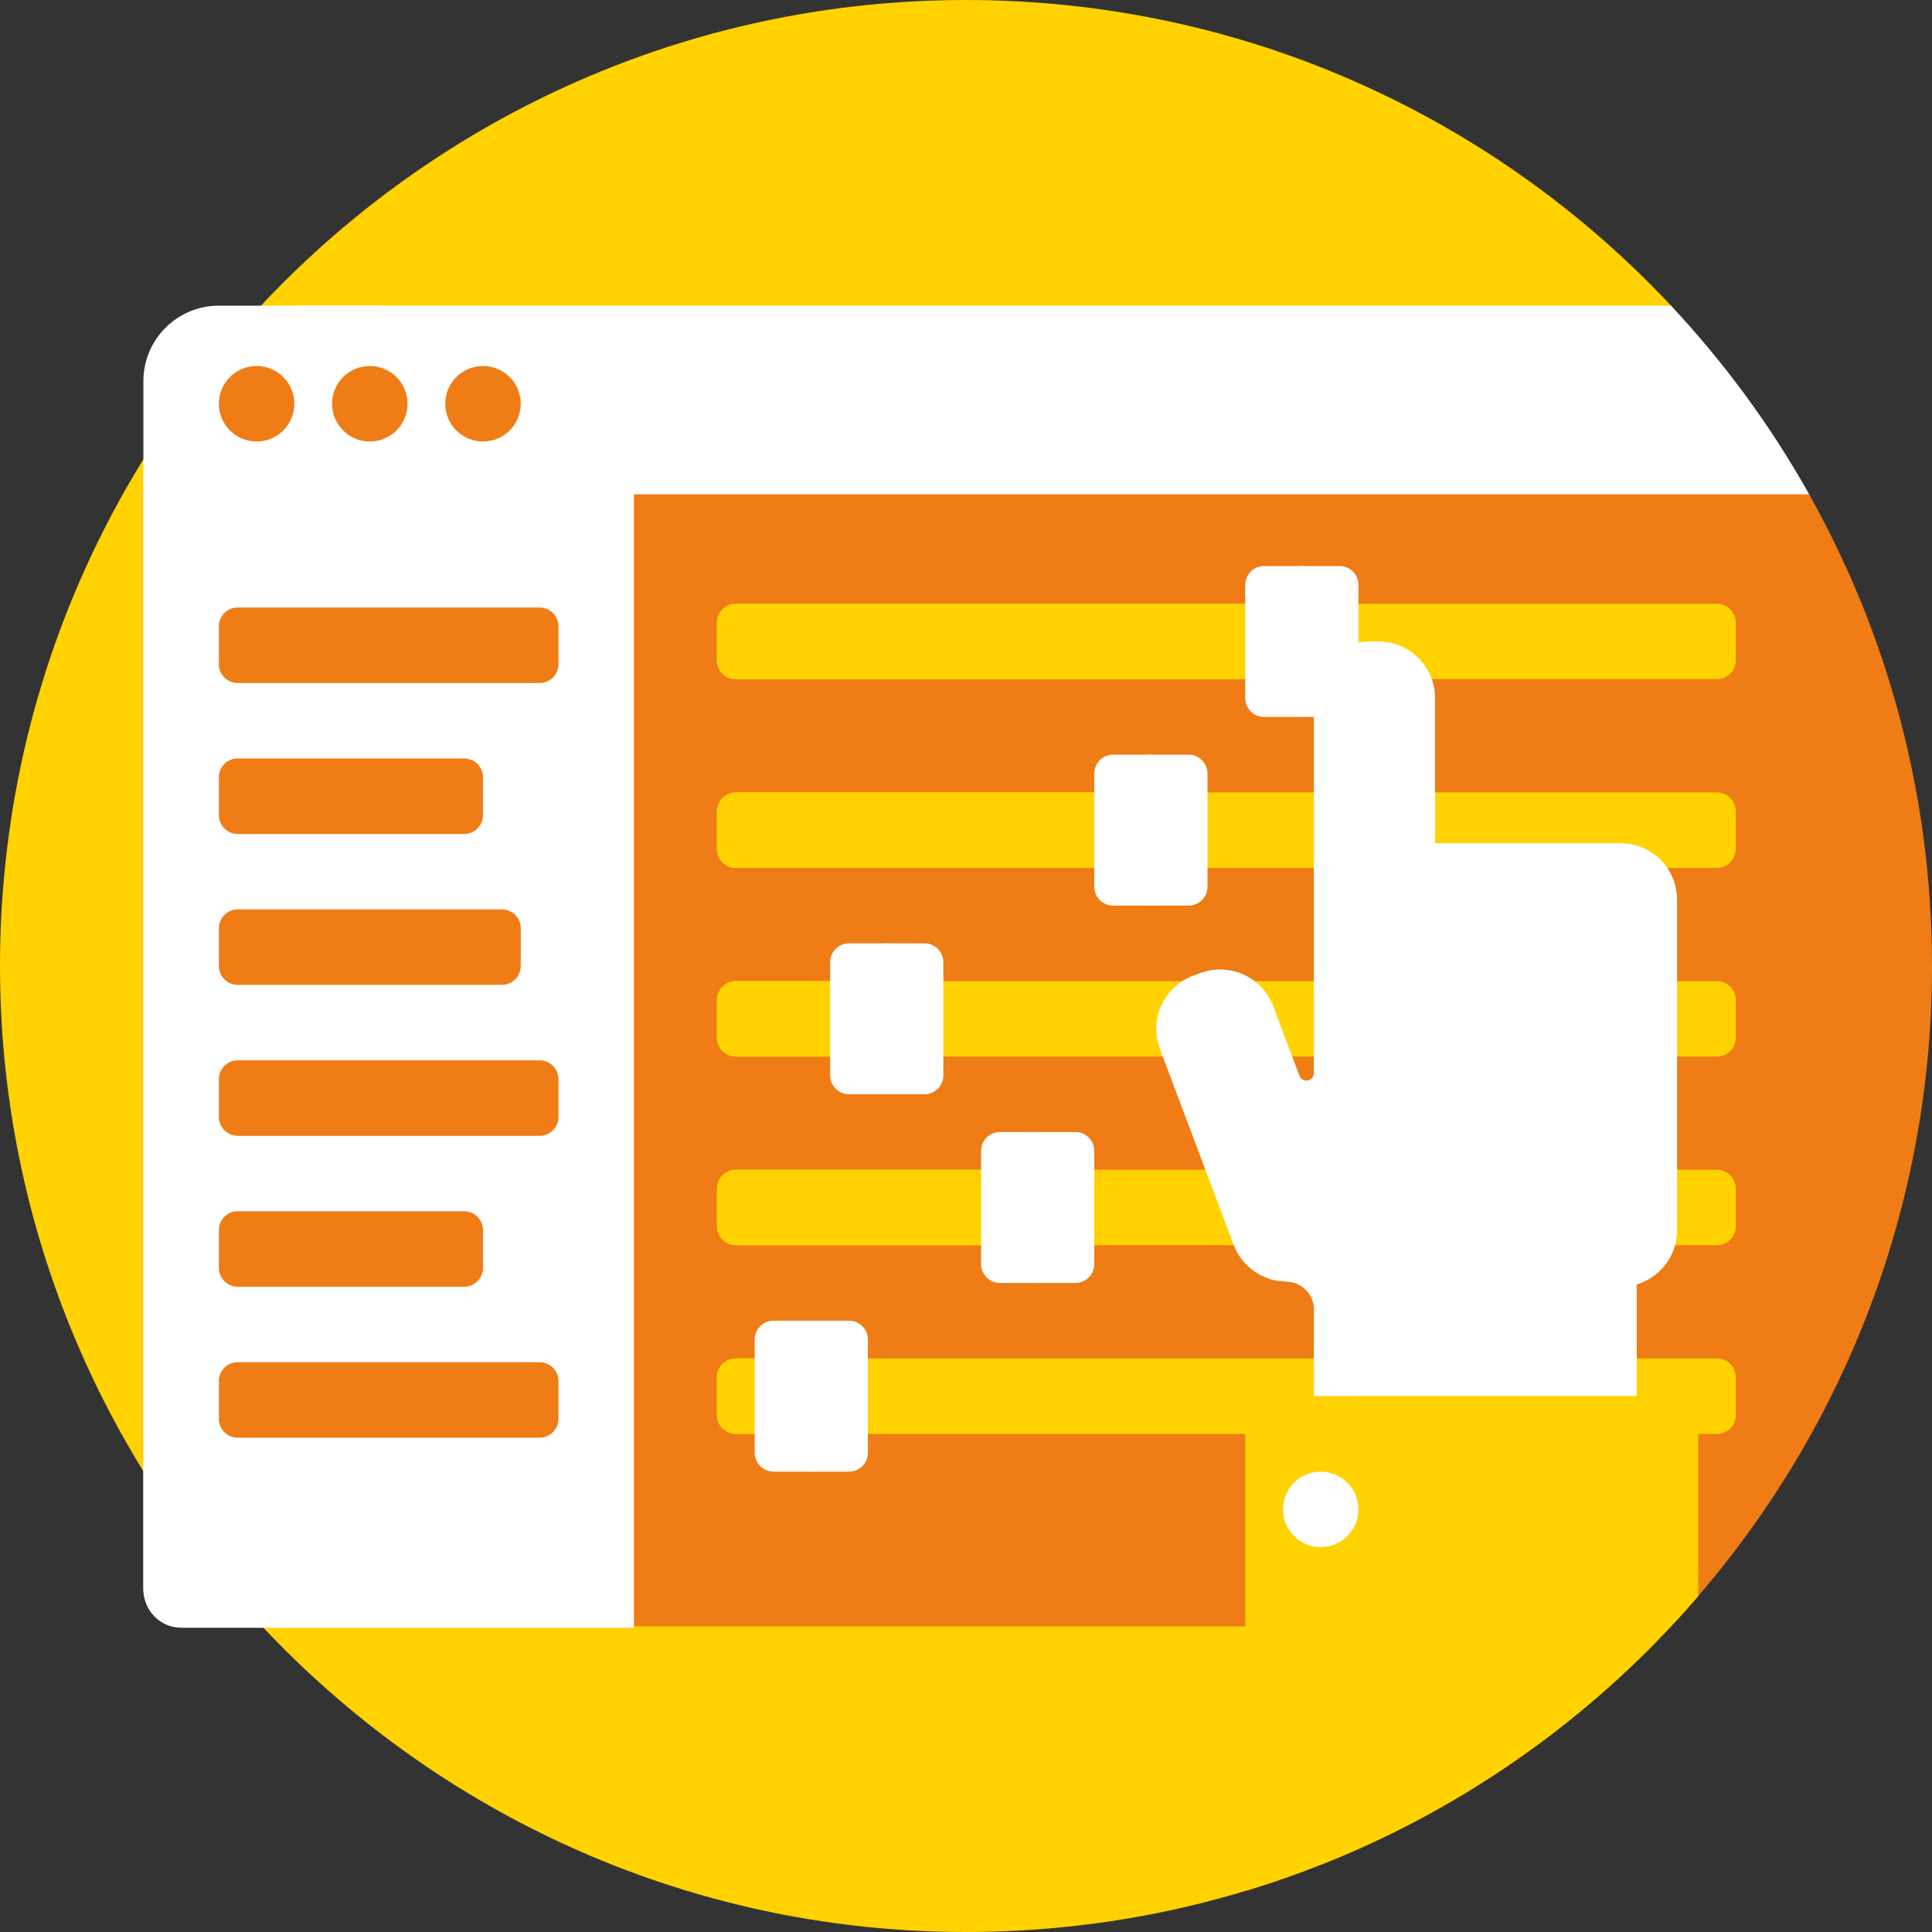 <?xml version="1.0" encoding="UTF-8" standalone="no"?>
<svg width="75px" height="75px" viewBox="0 0 75 75" version="1.1" xmlns="http://www.w3.org/2000/svg" xmlns:xlink="http://www.w3.org/1999/xlink">
    <rect x="0" y="0" width="75" height="75" fill="#333333" stroke="none"/>
    <!-- Generator: sketchtool 47.1 (45422) - http://www.bohemiancoding.com/sketch -->
    <title>722FB0DA-F9F9-4F5F-B31B-9B08ADB7FD1D</title>
    <desc>Created with sketchtool.</desc>
    <defs></defs>
    <g id="Blocklight-Website-Prototype" stroke="none" stroke-width="1" fill="none" fill-rule="evenodd">
        <g id="HOMEPAGE" transform="translate(-77, -2692)" fill-rule="nonzero">
            <g id="HOW-DOES-IT-WORK?" transform="translate(0, 1824)">
                <g id="customization" transform="translate(61, 868)">
                    <g transform="translate(16, 0)" id="Shape">
                        <path d="M64.307,63.719 C57.408,70.772 47.75,75.115 37.077,74.998 C16.571,74.772 -0.035,57.941 3.38813179e-20,37.434 C0.036,16.754 16.811,0 37.5,0 C48.317,0 58.063,4.581 64.907,11.907 C65.045,12.055 65.034,12.284 64.89,12.426 C64.53,12.78 64.307,13.273 64.307,13.818 L64.307,63.719 Z" fill="#FFD200"></path>
                        <path d="M14.648,22.119 L8.496,22.119 C6.878,22.119 5.566,20.808 5.566,19.189 L5.566,14.795 C5.566,13.177 6.878,11.865 8.496,11.865 L14.648,11.865 C16.267,11.865 17.578,13.177 17.578,14.795 L17.578,19.189 C17.578,20.808 16.267,22.119 14.648,22.119 Z" fill="#FFFFFF"></path>
                        <path d="M11.709,22.119 C10.169,22.119 8.921,20.808 8.921,19.189 L8.921,14.795 C8.921,13.177 10.169,11.865 11.709,11.865 L32.899,11.865 L64.867,11.865 C66.915,14.051 68.706,16.482 70.188,19.11 C70.946,20.455 69.976,22.119 68.433,22.119 L11.709,22.119 Z" fill="#FFFFFF"></path>
                        <path d="M11.426,15.674 C11.426,16.483 10.77,17.139 9.961,17.139 C9.152,17.139 8.496,16.483 8.496,15.674 C8.496,14.865 9.152,14.209 9.961,14.209 C10.77,14.209 11.426,14.865 11.426,15.674 Z M14.355,14.209 C13.546,14.209 12.891,14.865 12.891,15.674 C12.891,16.483 13.546,17.139 14.355,17.139 C15.165,17.139 15.82,16.483 15.82,15.674 C15.82,14.865 15.165,14.209 14.355,14.209 Z M18.75,14.209 C17.941,14.209 17.285,14.865 17.285,15.674 C17.285,16.483 17.941,17.139 18.75,17.139 C19.559,17.139 20.215,16.483 20.215,15.674 C20.215,14.865 19.559,14.209 18.75,14.209 Z" fill="#EF7C15"></path>
                        <path d="M70.23,19.189 C73.267,24.605 75,30.85 75,37.5 C75,47.415 71.15,56.429 64.867,63.135 L39.551,63.135 L10.133,63.135 C8.421,61.307 6.889,59.308 5.566,57.165 L5.566,19.189 L70.23,19.189 Z" fill="#EF7C15"></path>
                        <path d="M67.383,38.818 L67.383,40.283 C67.383,40.688 67.055,41.016 66.65,41.016 L28.564,41.016 C28.16,41.016 27.832,40.688 27.832,40.283 L27.832,38.818 C27.832,38.414 28.16,38.086 28.564,38.086 L66.65,38.086 C67.055,38.086 67.383,38.414 67.383,38.818 Z M66.65,45.41 L28.564,45.41 C28.16,45.41 27.832,45.738 27.832,46.143 L27.832,47.607 C27.832,48.012 28.16,48.34 28.564,48.34 L66.65,48.34 C67.055,48.34 67.383,48.012 67.383,47.607 L67.383,46.143 C67.383,45.738 67.055,45.41 66.65,45.41 Z M66.65,30.762 L28.564,30.762 C28.16,30.762 27.832,31.09 27.832,31.494 L27.832,32.959 C27.832,33.363 28.16,33.691 28.564,33.691 L66.65,33.691 C67.055,33.691 67.383,33.363 67.383,32.959 L67.383,31.494 C67.383,31.09 67.055,30.762 66.65,30.762 Z M66.65,23.438 L28.564,23.438 C28.16,23.438 27.832,23.765 27.832,24.17 L27.832,25.635 C27.832,26.039 28.16,26.367 28.564,26.367 L66.65,26.367 C67.055,26.367 67.383,26.039 67.383,25.635 L67.383,24.17 C67.383,23.765 67.055,23.438 66.65,23.438 Z M66.65,52.734 L28.564,52.734 C28.16,52.734 27.832,53.062 27.832,53.467 L27.832,54.932 C27.832,55.336 28.16,55.664 28.564,55.664 L66.65,55.664 C67.055,55.664 67.383,55.336 67.383,54.932 L67.383,53.467 C67.383,53.062 67.055,52.734 66.65,52.734 Z" fill="#FFD200"></path>
                        <path d="M32.593,53.467 L32.593,54.932 C32.593,55.336 32.265,55.664 31.86,55.664 L28.564,55.664 C28.16,55.664 27.832,55.336 27.832,54.932 L27.832,53.467 C27.832,53.062 28.16,52.734 28.564,52.734 L31.86,52.734 C32.265,52.734 32.593,53.062 32.593,53.467 Z M28.564,41.016 L34.424,41.016 C34.828,41.016 35.156,40.688 35.156,40.283 L35.156,38.818 C35.156,38.414 34.828,38.086 34.424,38.086 L28.564,38.086 C28.16,38.086 27.832,38.414 27.832,38.818 L27.832,40.283 C27.832,40.688 28.16,41.016 28.564,41.016 Z M50.537,23.438 L28.564,23.438 C28.16,23.438 27.832,23.765 27.832,24.17 L27.832,25.635 C27.832,26.039 28.16,26.367 28.564,26.367 L50.537,26.367 C50.942,26.367 51.27,26.039 51.27,25.635 L51.27,24.17 C51.27,23.765 50.942,23.438 50.537,23.438 Z M40.283,45.41 L28.564,45.41 C28.16,45.41 27.832,45.738 27.832,46.143 L27.832,47.607 C27.832,48.012 28.16,48.34 28.564,48.34 L40.283,48.34 C40.688,48.34 41.016,48.012 41.016,47.607 L41.016,46.143 C41.016,45.738 40.688,45.41 40.283,45.41 Z M44.678,30.762 L28.564,30.762 C28.16,30.762 27.832,31.09 27.832,31.494 L27.832,32.959 C27.832,33.363 28.16,33.691 28.564,33.691 L44.678,33.691 C45.082,33.691 45.41,33.363 45.41,32.959 L45.41,31.494 C45.41,31.09 45.082,30.762 44.678,30.762 Z" fill="#FFD200"></path>
                        <path d="M24.609,63.189 L7.031,63.189 C6.222,63.189 5.566,62.518 5.566,61.689 L5.566,30.189 L5.566,18.189 L24.609,18.189 L24.609,63.189 Z" fill="#FFFFFF"></path>
                        <path d="M10.397,63.135 L7.031,63.135 C6.222,63.135 5.566,62.479 5.566,61.67 L5.566,30.908 L5.566,19.189 L8.932,19.189 L8.932,30.908 L8.932,61.67 C8.932,62.479 9.588,63.135 10.397,63.135 Z" fill="#FFFFFF"></path>
                        <path d="M20.947,26.514 L9.229,26.514 C8.824,26.514 8.496,26.186 8.496,25.781 L8.496,24.316 C8.496,23.912 8.824,23.584 9.229,23.584 L20.947,23.584 C21.352,23.584 21.68,23.912 21.68,24.316 L21.68,25.781 C21.68,26.186 21.352,26.514 20.947,26.514 Z" fill="#EF7C15"></path>
                        <path d="M51.27,22.705 L51.27,27.1 C51.27,27.504 50.942,27.832 50.537,27.832 L49.072,27.832 C48.668,27.832 48.34,27.504 48.34,27.1 L48.34,22.705 C48.34,22.301 48.668,21.973 49.072,21.973 L50.537,21.973 C50.942,21.973 51.27,22.301 51.27,22.705 Z M44.678,29.297 L43.213,29.297 C42.808,29.297 42.48,29.625 42.48,30.029 L42.48,34.424 C42.48,34.828 42.808,35.156 43.213,35.156 L44.678,35.156 C45.082,35.156 45.41,34.828 45.41,34.424 L45.41,30.029 C45.41,29.625 45.082,29.297 44.678,29.297 Z M34.424,36.621 L32.959,36.621 C32.555,36.621 32.227,36.949 32.227,37.354 L32.227,41.748 C32.227,42.152 32.555,42.48 32.959,42.48 L34.424,42.48 C34.828,42.48 35.156,42.152 35.156,41.748 L35.156,37.354 C35.156,36.949 34.828,36.621 34.424,36.621 Z M31.494,51.27 L30.029,51.27 C29.625,51.27 29.297,51.598 29.297,52.002 L29.297,56.396 C29.297,56.801 29.625,57.129 30.029,57.129 L31.494,57.129 C31.899,57.129 32.227,56.801 32.227,56.396 L32.227,52.002 C32.227,51.598 31.899,51.27 31.494,51.27 Z M40.283,43.945 L38.818,43.945 C38.414,43.945 38.086,44.273 38.086,44.678 L38.086,49.072 C38.086,49.477 38.414,49.805 38.818,49.805 L40.283,49.805 C40.688,49.805 41.016,49.477 41.016,49.072 L41.016,44.678 C41.016,44.273 40.688,43.945 40.283,43.945 Z" fill="#FFFFFF"></path>
                        <path d="M52.734,22.705 L52.734,27.1 C52.734,27.504 52.406,27.832 52.002,27.832 L50.537,27.832 C50.133,27.832 49.805,27.504 49.805,27.1 L49.805,22.705 C49.805,22.301 50.133,21.973 50.537,21.973 L52.002,21.973 C52.406,21.973 52.734,22.301 52.734,22.705 Z M46.143,29.297 L44.678,29.297 C44.273,29.297 43.945,29.625 43.945,30.029 L43.945,34.424 C43.945,34.828 44.273,35.156 44.678,35.156 L46.143,35.156 C46.547,35.156 46.875,34.828 46.875,34.424 L46.875,30.029 C46.875,29.625 46.547,29.297 46.143,29.297 Z M35.889,36.621 L34.424,36.621 C34.019,36.621 33.691,36.949 33.691,37.354 L33.691,41.748 C33.691,42.152 34.019,42.48 34.424,42.48 L35.889,42.48 C36.293,42.48 36.621,42.152 36.621,41.748 L36.621,37.354 C36.621,36.949 36.293,36.621 35.889,36.621 Z M32.959,51.27 L31.494,51.27 C31.09,51.27 30.762,51.598 30.762,52.002 L30.762,56.396 C30.762,56.801 31.09,57.129 31.494,57.129 L32.959,57.129 C33.363,57.129 33.691,56.801 33.691,56.396 L33.691,52.002 C33.691,51.598 33.363,51.27 32.959,51.27 Z M41.748,43.945 L40.283,43.945 C39.879,43.945 39.551,44.273 39.551,44.678 L39.551,49.072 C39.551,49.477 39.879,49.805 40.283,49.805 L41.748,49.805 C42.152,49.805 42.48,49.477 42.48,49.072 L42.48,44.678 C42.48,44.273 42.152,43.945 41.748,43.945 Z" fill="#FFFFFF"></path>
                        <path d="M21.68,41.895 L21.68,43.359 C21.68,43.764 21.352,44.092 20.947,44.092 L9.229,44.092 C8.824,44.092 8.496,43.764 8.496,43.359 L8.496,41.895 C8.496,41.49 8.824,41.162 9.229,41.162 L20.947,41.162 C21.352,41.162 21.68,41.49 21.68,41.895 Z M20.947,52.881 L9.229,52.881 C8.824,52.881 8.496,53.209 8.496,53.613 L8.496,55.078 C8.496,55.483 8.824,55.811 9.229,55.811 L20.947,55.811 C21.352,55.811 21.68,55.483 21.68,55.078 L21.68,53.613 C21.68,53.209 21.352,52.881 20.947,52.881 Z M9.229,38.232 L19.482,38.232 C19.887,38.232 20.215,37.904 20.215,37.5 L20.215,36.035 C20.215,35.631 19.887,35.303 19.482,35.303 L9.229,35.303 C8.824,35.303 8.496,35.631 8.496,36.035 L8.496,37.5 C8.496,37.904 8.824,38.232 9.229,38.232 Z M9.229,32.373 L18.018,32.373 C18.422,32.373 18.75,32.045 18.75,31.641 L18.75,30.176 C18.75,29.771 18.422,29.443 18.018,29.443 L9.229,29.443 C8.824,29.443 8.496,29.771 8.496,30.176 L8.496,31.641 C8.496,32.045 8.824,32.373 9.229,32.373 Z M9.229,49.951 L18.018,49.951 C18.422,49.951 18.75,49.623 18.75,49.219 L18.75,47.754 C18.75,47.349 18.422,47.021 18.018,47.021 L9.229,47.021 C8.824,47.021 8.496,47.349 8.496,47.754 L8.496,49.219 C8.496,49.623 8.824,49.951 9.229,49.951 Z" fill="#EF7C15"></path>
                        <path d="M65.104,34.929 L65.104,47.759 C65.104,48.753 64.443,49.592 63.538,49.863 L63.538,61.523 L51.011,61.523 L51.011,50.84 C51.011,50.238 50.523,49.749 49.921,49.749 L49.921,49.747 C49.045,49.734 48.224,49.196 47.897,48.326 L45.031,40.715 C44.604,39.579 45.178,38.312 46.314,37.884 L46.597,37.777 C47.733,37.35 49,37.924 49.428,39.06 L50.444,41.759 C50.559,42.064 51.011,41.982 51.011,41.655 L51.011,27.1 C51.011,25.886 51.995,24.902 53.208,24.902 L53.511,24.902 C54.725,24.902 55.709,25.886 55.709,27.1 L55.709,32.732 L62.907,32.732 C64.12,32.732 65.104,33.715 65.104,34.929 Z" fill="#FFFFFF"></path>
                        <path d="M50.943,41.945 L50.76,41.945 L50.761,41.945 C50.892,41.925 51.011,41.823 51.011,41.655 L51.011,27.1 C51.011,25.886 51.995,24.902 53.208,24.902 L53.307,24.902 C53.286,25.023 53.274,25.146 53.274,25.272 L53.274,39.614 C53.274,40.886 52.255,41.921 50.988,41.945 C50.973,41.945 50.958,41.945 50.943,41.945 Z M53.29,60.059 L53.29,49.375 C53.29,48.773 52.802,48.285 52.2,48.285 L52.2,48.282 C51.324,48.269 50.503,47.731 50.176,46.861 L47.31,39.25 C47.106,38.707 47.133,38.136 47.338,37.639 C47.091,37.643 46.841,37.686 46.597,37.778 L46.314,37.884 C45.178,38.312 44.604,39.579 45.031,40.715 L47.897,48.326 C48.224,49.196 49.045,49.734 49.921,49.747 L49.921,49.75 C50.523,49.75 51.011,50.238 51.011,50.84 L51.011,61.523 L63.538,61.523 L63.538,60.059 L53.29,60.059 Z" fill="#FFFFFF"></path>
                        <path d="M48.349,73.404 C48.343,73.351 48.34,73.297 48.34,73.242 L48.34,55.664 C48.34,54.855 48.996,54.199 49.805,54.199 L64.453,54.199 C65.262,54.199 65.918,54.855 65.918,55.664 L65.918,61.967 C61.325,67.297 55.257,71.319 48.349,73.404 Z" fill="#FFD200"></path>
                        <path d="M51.27,72.391 L51.27,55.664 C51.27,54.855 51.925,54.199 52.734,54.199 L64.453,54.199 C65.262,54.199 65.918,54.855 65.918,55.664 L65.918,61.967 C61.984,66.532 56.969,70.14 51.27,72.391 Z" fill="#FFD200"></path>
                        <path d="M52.734,58.594 C52.734,59.403 52.079,60.059 51.27,60.059 C50.46,60.059 49.805,59.403 49.805,58.594 C49.805,57.785 50.46,57.129 51.27,57.129 C52.079,57.129 52.734,57.785 52.734,58.594 Z" fill="#FFFFFF"></path>
                    </g>
                </g>
            </g>
        </g>
    </g>
</svg>